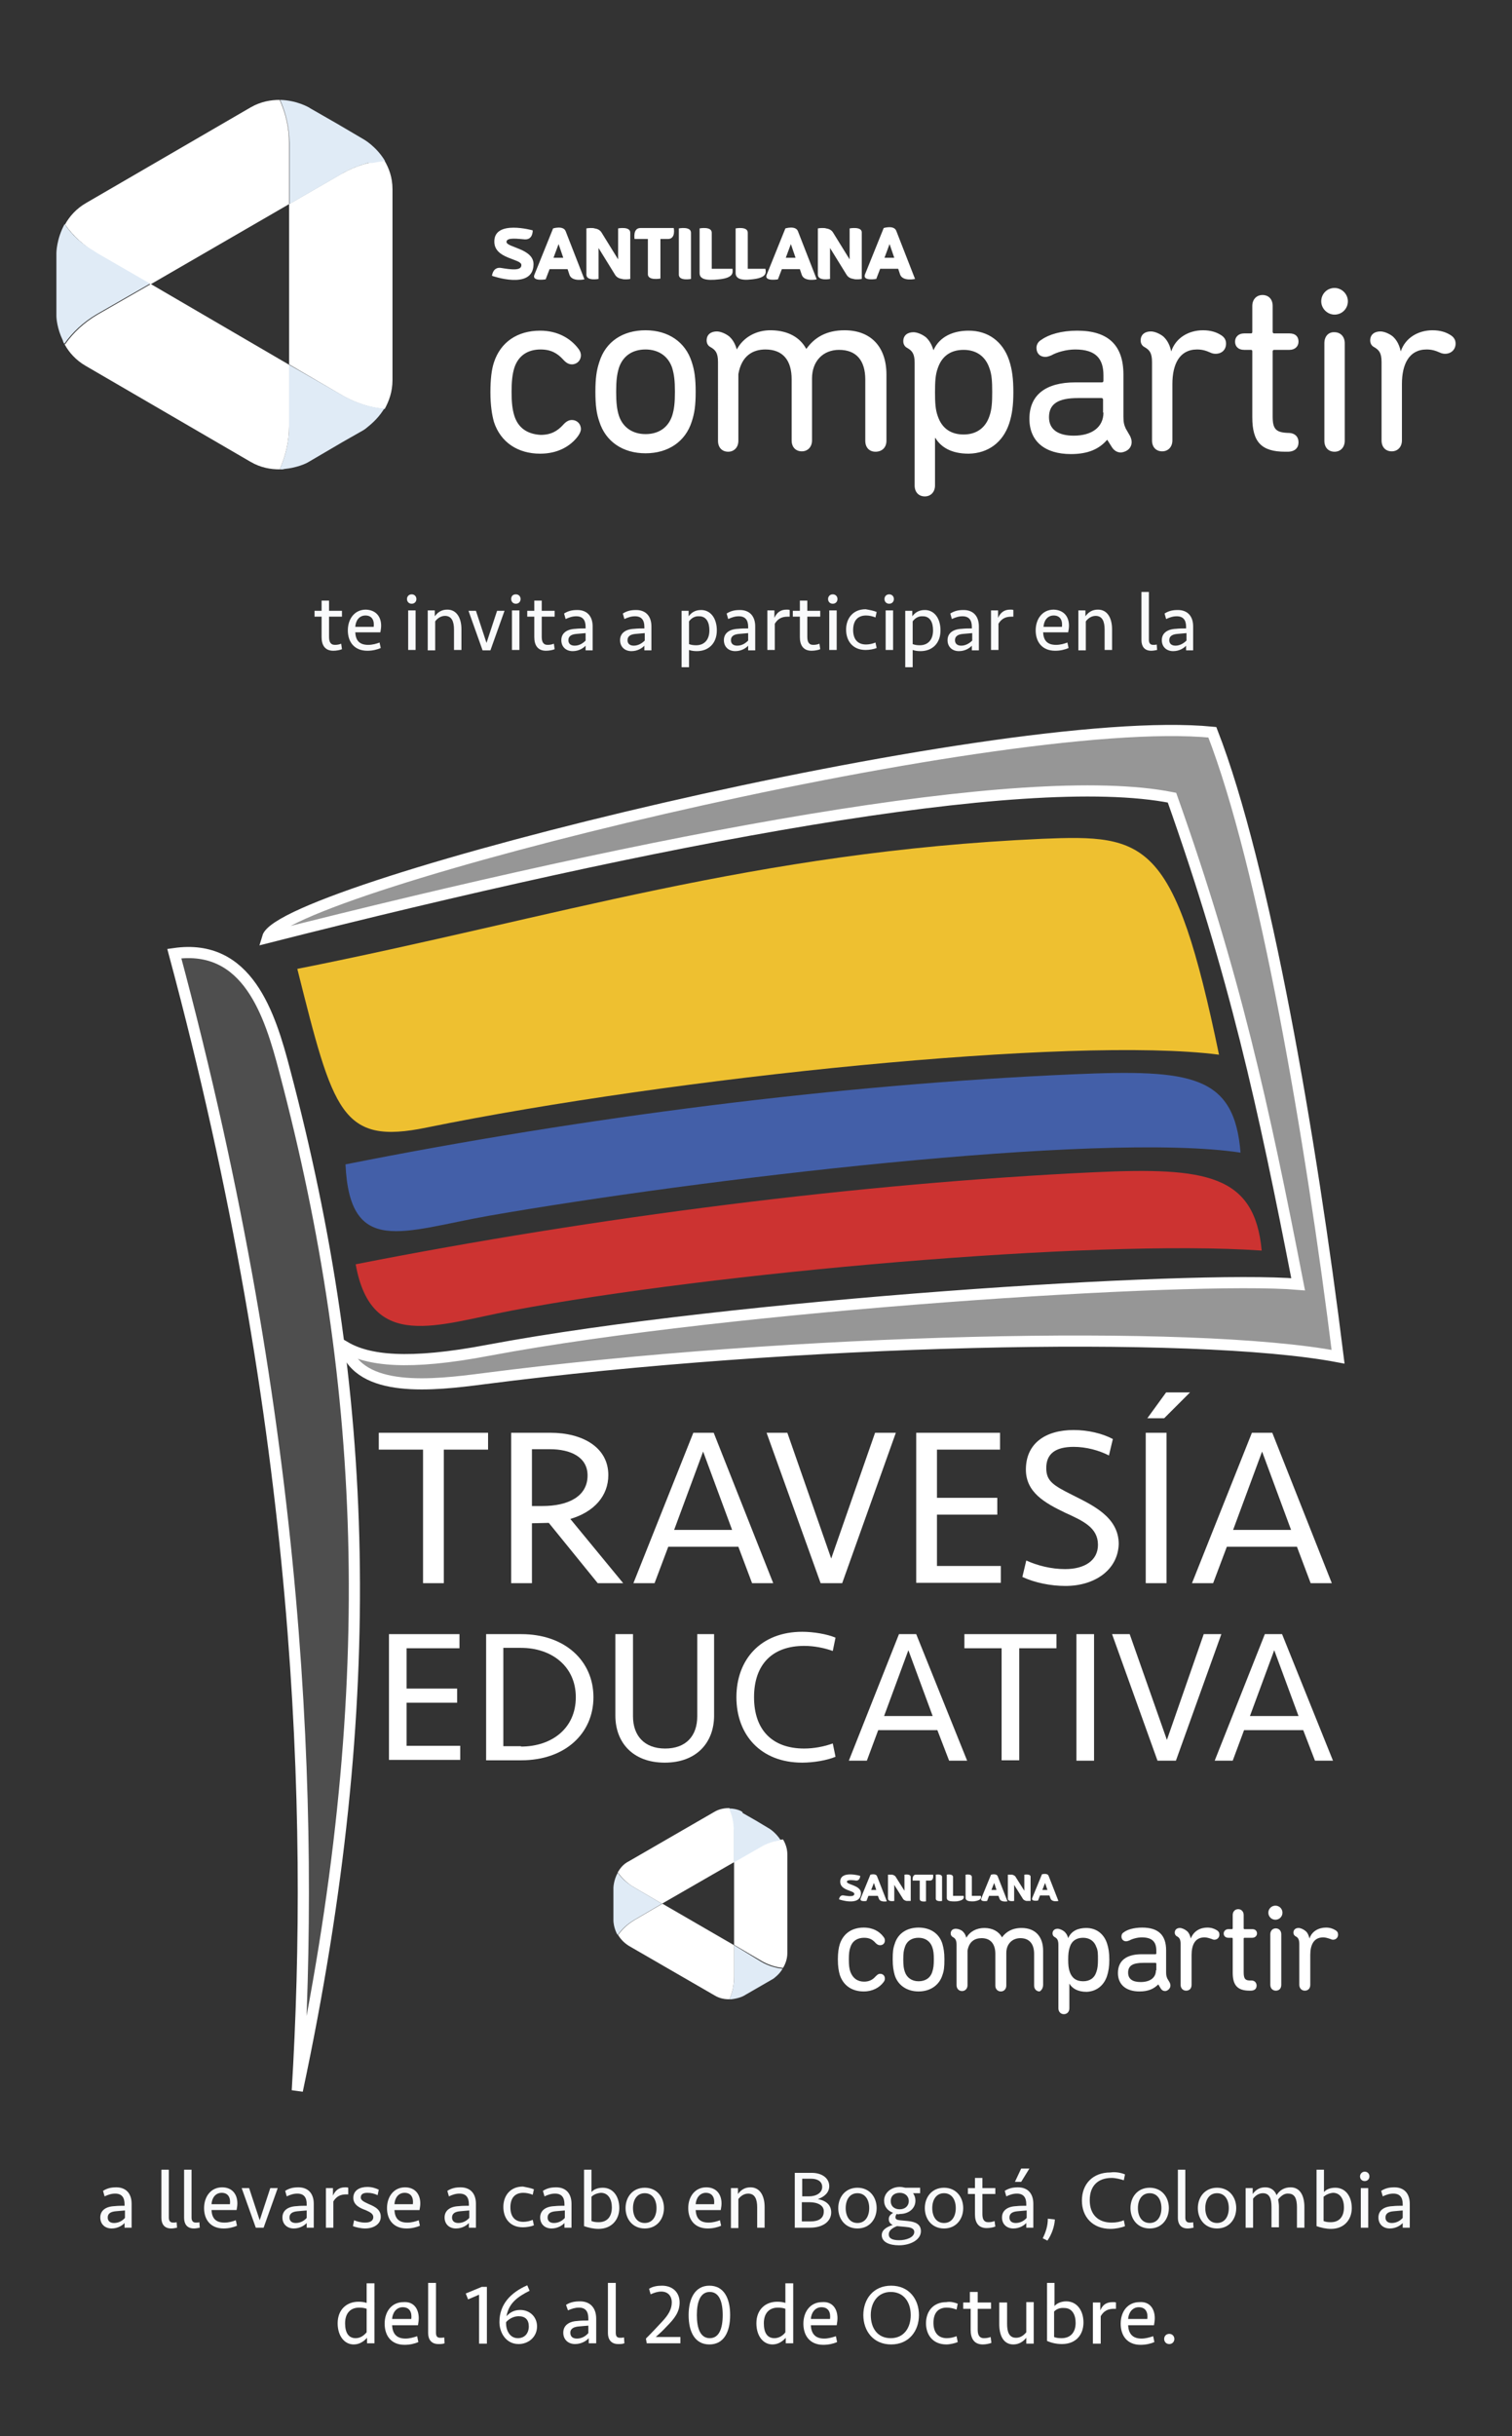 <?xml version="1.0" encoding="utf-8"?>
<!-- Generator: Adobe Illustrator 18.0.0, SVG Export Plug-In . SVG Version: 6.00 Build 0)  -->
<!DOCTYPE svg PUBLIC "-//W3C//DTD SVG 1.1//EN" "http://www.w3.org/Graphics/SVG/1.1/DTD/svg11.dtd">
<svg version="1.1" id="Capa_1" xmlns="http://www.w3.org/2000/svg" xmlns:xlink="http://www.w3.org/1999/xlink" x="0px" y="0px"
	 viewBox="0 0 386 621.8" enable-background="new 0 0 386 621.8" xml:space="preserve">
<rect x="0" y="0" width="386" height="621.8" fill="#333333" stroke="none"/>
<g>
	<g>
		<path fill="#F9FAFB" d="M31.9,567.3c-0.6,0.7-1.8,1.5-3.4,1.5c-1.7,0-2.9-1.1-2.9-2.8c0-1.8,1.4-2.8,3.6-2.9
			c0.9-0.1,1.8-0.1,2.6-0.1v-0.4c0-1.7-0.7-2.7-2.4-2.7c-1,0-1.8,0.3-2.7,0.7l-0.4-1.4c1.1-0.7,2.1-0.9,3.4-0.9
			c2.4,0,3.9,1.5,3.9,4.2v6.1h-1.8V567.3z M31.9,566.1v-1.9c-0.8,0.1-1.5,0.1-2.3,0.2c-1.2,0.1-2.1,0.5-2.1,1.6
			c0,0.9,0.6,1.4,1.6,1.4C30.2,567.4,31.2,566.9,31.9,566.1z"/>
		<path fill="#F9FAFB" d="M43.1,566c0,0.8,0.3,1.3,1.1,1.3c0.3,0,0.6,0,0.9-0.1l0.1,1.4c-0.5,0.1-1,0.2-1.5,0.2
			c-1.8,0-2.5-1.2-2.5-2.7v-12.3h1.9V566z"/>
		<path fill="#F9FAFB" d="M48.9,566c0,0.8,0.3,1.3,1.1,1.3c0.3,0,0.6,0,0.9-0.1l0.1,1.4c-0.5,0.1-1,0.2-1.5,0.2
			c-1.8,0-2.5-1.2-2.5-2.7v-12.3h1.9V566z"/>
		<path fill="#F9FAFB" d="M60.6,562.4c0,0.6-0.1,1.1-0.2,1.7H54c0.1,1.9,0.9,3.2,3.3,3.2c1.1,0,2.1-0.3,2.9-0.6l0.3,1.4
			c-0.9,0.4-2.1,0.7-3.4,0.7c-3.4,0-5-2.3-5-5.2c0-2.9,1.7-5.3,4.6-5.3C59.3,558.3,60.6,560.1,60.6,562.4z M54,562.6h4.7
			c0.2-1.6-0.4-2.9-2.1-2.9C55,559.7,54.1,561,54,562.6z"/>
		<path fill="#F9FAFB" d="M69,558.5h1.9l-3.6,10.1h-2l-3.6-10.1h1.9l2.7,8.2L69,558.5z"/>
		<path fill="#F9FAFB" d="M78.4,567.3c-0.6,0.7-1.8,1.5-3.4,1.5c-1.7,0-2.9-1.1-2.9-2.8c0-1.8,1.4-2.8,3.6-2.9
			c0.9-0.1,1.8-0.1,2.6-0.1v-0.4c0-1.7-0.7-2.7-2.4-2.7c-1,0-1.8,0.3-2.7,0.7l-0.4-1.4c1.1-0.7,2.1-0.9,3.4-0.9
			c2.4,0,3.9,1.5,3.9,4.2v6.1h-1.8V567.3z M78.3,566.1v-1.9c-0.8,0.1-1.5,0.1-2.3,0.2c-1.2,0.1-2.1,0.5-2.1,1.6
			c0,0.9,0.6,1.4,1.6,1.4C76.6,567.4,77.6,566.9,78.3,566.1z"/>
		<path fill="#F9FAFB" d="M88.9,560.1h-0.5c-1.5,0-2.5,0.5-3.3,1.8v6.7h-1.9v-10.1H85v1.9c0.6-1.3,1.5-2.1,3.1-2.1
			c0.3,0,0.6,0,0.8,0.1V560.1z"/>
		<path fill="#F9FAFB" d="M93.2,568.8c-1,0-2.4-0.3-3.1-0.6l0.3-1.5c0.7,0.3,1.7,0.6,2.8,0.6c1.2,0,2.1-0.4,2.1-1.4
			c0-0.9-0.9-1.3-2-1.8c-1.4-0.5-3.1-1.3-3.1-3.1c0-2,1.7-2.8,3.6-2.8c1.1,0,2.1,0.3,2.9,0.7l-0.3,1.4c-0.8-0.4-1.7-0.6-2.6-0.6
			c-1,0-1.7,0.3-1.7,1.2c0,0.8,1.1,1.2,1.9,1.6c0.8,0.4,3.2,1.1,3.2,3.2C97.3,567.6,95.5,568.8,93.2,568.8z"/>
		<path fill="#F9FAFB" d="M107.3,562.4c0,0.6-0.1,1.1-0.2,1.7h-6.4c0.1,1.9,0.9,3.2,3.3,3.2c1.1,0,2.1-0.3,2.9-0.6l0.3,1.4
			c-0.9,0.4-2.1,0.7-3.4,0.7c-3.4,0-5-2.3-5-5.2c0-2.9,1.7-5.3,4.6-5.3C106,558.3,107.3,560.1,107.3,562.4z M100.7,562.6h4.7
			c0.2-1.6-0.4-2.9-2.1-2.9C101.7,559.7,100.8,561,100.7,562.6z"/>
		<path fill="#F9FAFB" d="M119.8,567.3c-0.6,0.7-1.8,1.5-3.4,1.5c-1.7,0-2.9-1.1-2.9-2.8c0-1.8,1.4-2.8,3.6-2.9
			c0.9-0.1,1.8-0.1,2.6-0.1v-0.4c0-1.7-0.7-2.7-2.4-2.7c-1,0-1.8,0.3-2.7,0.7l-0.4-1.4c1.1-0.7,2.1-0.9,3.4-0.9
			c2.4,0,3.9,1.5,3.9,4.2v6.1h-1.8V567.3z M119.8,566.1v-1.9c-0.8,0.1-1.5,0.1-2.3,0.2c-1.2,0.1-2.1,0.5-2.1,1.6
			c0,0.9,0.6,1.4,1.6,1.4C118.1,567.4,119.1,566.9,119.8,566.1z"/>
		<path fill="#F9FAFB" d="M136.3,558.8l-0.3,1.4c-0.7-0.3-1.6-0.5-2.4-0.5c-2.3,0-3.3,1.5-3.3,3.7c0,2.2,1,3.7,3.3,3.7
			c0.8,0,1.7-0.2,2.4-0.5l0.3,1.4c-0.7,0.3-1.9,0.5-2.8,0.5c-3.4,0-5-2.4-5-5.2s1.7-5.2,5-5.2C134.5,558.3,135.6,558.5,136.3,558.8z
			"/>
		<path fill="#F9FAFB" d="M144.2,567.3c-0.6,0.7-1.8,1.5-3.4,1.5c-1.7,0-2.9-1.1-2.9-2.8c0-1.8,1.4-2.8,3.6-2.9
			c0.9-0.1,1.8-0.1,2.6-0.1v-0.4c0-1.7-0.7-2.7-2.4-2.7c-1,0-1.8,0.3-2.7,0.7l-0.4-1.4c1.1-0.7,2.1-0.9,3.4-0.9
			c2.4,0,3.9,1.5,3.9,4.2v6.1h-1.8V567.3z M144.2,566.1v-1.9c-0.8,0.1-1.5,0.1-2.3,0.2c-1.2,0.1-2.1,0.5-2.1,1.6
			c0,0.9,0.6,1.4,1.6,1.4C142.5,567.4,143.5,566.9,144.2,566.1z"/>
		<path fill="#F9FAFB" d="M149.1,553.8h1.9v5.7c0.6-0.7,1.6-1.1,2.9-1.1c2.6,0,4.2,2.2,4.2,5.2c0,2.9-1.9,5.3-5.3,5.3
			c-1.3,0-2.6-0.3-3.7-0.7V553.8z M151,560.7v6.2c0.5,0.2,1,0.3,1.8,0.3c2.3,0,3.4-1.5,3.4-3.8c0-2-0.9-3.7-2.8-3.7
			C152.3,559.8,151.5,560.2,151,560.7z"/>
		<path fill="#F9FAFB" d="M164.6,568.8c-3.1,0-4.9-2.4-4.9-5.2c0-2.8,1.8-5.2,4.9-5.2s4.9,2.4,4.9,5.2
			C169.5,566.4,167.7,568.8,164.6,568.8z M164.6,559.8c-2,0-3,1.7-3,3.8s1,3.8,3,3.8s3-1.7,3-3.8S166.6,559.8,164.6,559.8z"/>
		<path fill="#F9FAFB" d="M184.2,562.4c0,0.6-0.1,1.1-0.2,1.7h-6.4c0.1,1.9,0.9,3.2,3.3,3.2c1.1,0,2.1-0.3,2.9-0.6l0.3,1.4
			c-0.9,0.4-2.1,0.7-3.4,0.7c-3.4,0-5-2.3-5-5.2c0-2.9,1.7-5.3,4.6-5.3C182.9,558.3,184.2,560.1,184.2,562.4z M177.6,562.6h4.7
			c0.2-1.6-0.4-2.9-2.1-2.9C178.7,559.7,177.7,561,177.6,562.6z"/>
		<path fill="#F9FAFB" d="M186.6,568.6v-10.1h1.8v1.5c0.8-1.1,1.8-1.7,3.2-1.7c2.5,0,3.6,2.3,3.6,5v5.3h-1.9v-5.2
			c0-2.1-0.6-3.5-2.3-3.5c-1.1,0-2,0.7-2.5,1.4v7.4H186.6z"/>
		<path fill="#F9FAFB" d="M206.8,568.6h-3.9v-14h4.3c2.7,0,4.5,1.4,4.5,3.4c0,1.6-1.2,2.7-2.9,3.3c2.1,0.4,3.4,1.5,3.4,3.4
			C212.2,567,210.1,568.6,206.8,568.6z M206.5,560.6c1.9,0,3.4-0.9,3.4-2.4c0-1.4-1.2-2.1-2.8-2.1h-2.3v4.5H206.5z M206.7,562.1h-2
			v4.9h2.2c2.1,0,3.4-0.8,3.4-2.5C210.4,562.9,208.7,562.1,206.7,562.1z"/>
		<path fill="#F9FAFB" d="M218.9,568.8c-3.1,0-4.9-2.4-4.9-5.2c0-2.8,1.8-5.2,4.9-5.2s4.9,2.4,4.9,5.2
			C223.8,566.4,222,568.8,218.9,568.8z M218.9,559.8c-2,0-3,1.7-3,3.8s1,3.8,3,3.8s3-1.7,3-3.8S220.9,559.8,218.9,559.8z"/>
		<path fill="#F9FAFB" d="M228.9,565.1c-0.2,0.3-0.3,0.6-0.3,0.8c0,0.5,0.3,0.7,1.1,0.8l2.1,0.2c1.9,0.2,3.3,0.8,3.3,2.6
			c0,2.2-2.7,3.6-5.6,3.6c-2.4,0-4.4-0.8-4.4-2.6c0-1.5,1.6-2.2,2.8-2.6c-0.6-0.3-1-0.7-1-1.5c0-0.8,0.5-1.2,1.1-1.6
			c-1.4-0.5-2.3-1.6-2.3-3.1c0-2,1.8-3.5,4-3.5c0.5,0,1,0.1,1.4,0.2h3.8v1.4h-1.8c0.4,0.6,0.6,1.2,0.6,1.9c0,2-1.7,3.4-4,3.4
			C229.4,565.2,229.2,565.2,228.9,565.1z M229,568.2c-1,0.4-2.1,1-2.1,2.1c0,1.1,1,1.5,2.7,1.5c1.7,0,3.8-0.7,3.8-2.1
			c0-1-1.1-1.2-2.2-1.3L229,568.2z M232,561.8c0-1.3-1-2.1-2.3-2.1s-2.3,0.7-2.3,2.1c0,1.4,1,2.1,2.3,2.1
			C231,563.9,232,563.1,232,561.8z"/>
		<path fill="#F9FAFB" d="M241,568.8c-3.1,0-4.9-2.4-4.9-5.2c0-2.8,1.8-5.2,4.9-5.2s4.9,2.4,4.9,5.2
			C245.9,566.4,244.1,568.8,241,568.8z M241,559.8c-2,0-3,1.7-3,3.8s1,3.8,3,3.8s3-1.7,3-3.8S243,559.8,241,559.8z"/>
		<path fill="#F9FAFB" d="M247.1,558.5h1.8v-2.6h1.9v2.6h3.3v1.5h-3.3v5.1c0,1.2,0.3,2.1,1.5,2.1c0.6,0,1.1-0.1,1.6-0.3l0.2,1.4
			c-0.4,0.2-1.4,0.4-2.2,0.4c-2.2,0-3-1.5-3-3.5V560h-1.8V558.5z"/>
		<path fill="#F9FAFB" d="M262.1,567.3c-0.6,0.7-1.8,1.5-3.4,1.5c-1.7,0-2.9-1.1-2.9-2.8c0-1.8,1.4-2.8,3.6-2.9
			c0.9-0.1,1.8-0.1,2.6-0.1v-0.4c0-1.7-0.7-2.7-2.4-2.7c-1,0-1.8,0.3-2.7,0.7l-0.4-1.4c1.1-0.7,2.1-0.9,3.4-0.9
			c2.4,0,3.9,1.5,3.9,4.2v6.1h-1.8V567.3z M262.1,566.1v-1.9c-0.8,0.1-1.5,0.1-2.3,0.2c-1.2,0.1-2.1,0.5-2.1,1.6
			c0,0.9,0.6,1.4,1.6,1.4C260.4,567.4,261.4,566.9,262.1,566.1z M259.1,556.9l1.6-3.4h2.1l-2.1,3.4H259.1z"/>
		<path fill="#F9FAFB" d="M266.2,571.3c0.8-1.6,1.3-3.2,1.3-5l1.8,0.2c-0.1,1.8-0.8,3.8-1.9,5.4L266.2,571.3z"/>
		<path fill="#F9FAFB" d="M287.2,555l-0.3,1.5c-0.9-0.3-2.1-0.6-3.1-0.6c-3.5,0-5.6,2-5.6,5.7c0,3.6,2.1,5.7,5.6,5.7
			c1.1,0,2.2-0.2,3.1-0.6l0.3,1.5c-0.9,0.4-2.4,0.7-3.7,0.7c-4.6,0-7.3-3.1-7.3-7.2c0-4.2,2.7-7.2,7.3-7.2
			C284.8,554.3,286.3,554.6,287.2,555z"/>
		<path fill="#F9FAFB" d="M293.5,568.8c-3.1,0-4.9-2.4-4.9-5.2c0-2.8,1.8-5.2,4.9-5.2s4.9,2.4,4.9,5.2
			C298.4,566.4,296.6,568.8,293.5,568.8z M293.5,559.8c-2,0-3,1.7-3,3.8s1,3.8,3,3.8s3-1.7,3-3.8S295.5,559.8,293.5,559.8z"/>
		<path fill="#F9FAFB" d="M302.6,566c0,0.8,0.3,1.3,1.1,1.3c0.3,0,0.6,0,0.9-0.1l0.1,1.4c-0.5,0.1-1,0.2-1.5,0.2
			c-1.8,0-2.5-1.2-2.5-2.7v-12.3h1.9V566z"/>
		<path fill="#F9FAFB" d="M310.7,568.8c-3.1,0-4.9-2.4-4.9-5.2c0-2.8,1.8-5.2,4.9-5.2s4.9,2.4,4.9,5.2
			C315.6,566.4,313.8,568.8,310.7,568.8z M310.7,559.8c-2,0-3,1.7-3,3.8s1,3.8,3,3.8s3-1.7,3-3.8S312.7,559.8,310.7,559.8z"/>
		<path fill="#F9FAFB" d="M326.3,561.4c0.1,0.6,0.2,1.2,0.2,1.8v5.3h-1.9v-5.2c0-2.1-0.5-3.5-2.2-3.5c-1.1,0-2,0.7-2.5,1.4v7.4H318
			v-10.1h1.8v1.5c0.8-1.1,1.8-1.7,3.2-1.7c1.4,0,2.4,0.7,2.9,2c0.8-1.3,2-2,3.6-2c2.5,0,3.5,2.3,3.5,5v5.3h-1.9v-5.2
			c0-2.1-0.5-3.5-2.2-3.5C327.9,559.8,327,560.5,326.3,561.4z"/>
		<path fill="#F9FAFB" d="M336.1,553.8h1.9v5.7c0.6-0.7,1.6-1.1,2.9-1.1c2.6,0,4.2,2.2,4.2,5.2c0,2.9-1.9,5.3-5.3,5.3
			c-1.3,0-2.6-0.3-3.7-0.7V553.8z M337.9,560.7v6.2c0.5,0.2,1,0.3,1.8,0.3c2.3,0,3.4-1.5,3.4-3.8c0-2-0.9-3.7-2.8-3.7
			C339.3,559.8,338.5,560.2,337.9,560.7z"/>
		<path fill="#F9FAFB" d="M348.4,554.3c0.7,0,1.2,0.5,1.2,1.2c0,0.7-0.5,1.2-1.2,1.2c-0.7,0-1.2-0.5-1.2-1.2
			C347.2,554.9,347.7,554.3,348.4,554.3z M347.4,568.6v-10.1h1.9v10.1H347.4z"/>
		<path fill="#F9FAFB" d="M358.2,567.3c-0.6,0.7-1.8,1.5-3.4,1.5c-1.7,0-2.9-1.1-2.9-2.8c0-1.8,1.4-2.8,3.6-2.9
			c0.9-0.1,1.8-0.1,2.6-0.1v-0.4c0-1.7-0.7-2.7-2.4-2.7c-1,0-1.8,0.3-2.7,0.7l-0.4-1.4c1.1-0.7,2.1-0.9,3.4-0.9
			c2.4,0,3.9,1.5,3.9,4.2v6.1h-1.8V567.3z M358.1,566.1v-1.9c-0.8,0.1-1.5,0.1-2.3,0.2c-1.2,0.1-2.1,0.5-2.1,1.6
			c0,0.9,0.6,1.4,1.6,1.4C356.4,567.4,357.4,566.9,358.1,566.1z"/>
	</g>
	<g>
		<path fill="#F9FAFB" d="M80.3,155.9h1.8v-2.6H84v2.6h3.3v1.5H84v5.1c0,1.2,0.3,2.1,1.5,2.1c0.6,0,1.1-0.1,1.6-0.3l0.2,1.4
			c-0.4,0.2-1.4,0.4-2.2,0.4c-2.2,0-3-1.5-3-3.5v-5.2h-1.8V155.9z"/>
		<path fill="#F9FAFB" d="M97.3,159.7c0,0.6-0.1,1.1-0.2,1.7h-6.4c0.1,1.9,0.9,3.2,3.3,3.2c1.1,0,2.1-0.3,2.9-0.6l0.3,1.4
			c-0.9,0.4-2.1,0.7-3.4,0.7c-3.4,0-5-2.3-5-5.2c0-2.9,1.7-5.3,4.6-5.3C96,155.7,97.3,157.4,97.3,159.7z M90.7,160h4.7
			c0.2-1.6-0.4-2.9-2.1-2.9C91.7,157.1,90.8,158.4,90.7,160z"/>
		<path fill="#F9FAFB" d="M105.1,151.7c0.7,0,1.2,0.5,1.2,1.2s-0.5,1.2-1.2,1.2c-0.7,0-1.2-0.5-1.2-1.2S104.4,151.7,105.1,151.7z
			 M104.2,165.9v-10.1h1.9v10.1H104.2z"/>
		<path fill="#F9FAFB" d="M109.2,165.9v-10.1h1.8v1.5c0.8-1.1,1.8-1.7,3.2-1.7c2.5,0,3.6,2.3,3.6,5v5.3h-1.9v-5.2
			c0-2.1-0.6-3.5-2.3-3.5c-1.1,0-2,0.7-2.5,1.4v7.4H109.2z"/>
		<path fill="#F9FAFB" d="M126.9,155.9h1.9l-3.6,10.1h-2l-3.6-10.1h1.9l2.7,8.2L126.9,155.9z"/>
		<path fill="#F9FAFB" d="M131.7,151.7c0.7,0,1.2,0.5,1.2,1.2s-0.5,1.2-1.2,1.2c-0.7,0-1.2-0.5-1.2-1.2S130.9,151.7,131.7,151.7z
			 M130.7,165.9v-10.1h1.9v10.1H130.7z"/>
		<path fill="#F9FAFB" d="M134.6,155.9h1.8v-2.6h1.9v2.6h3.3v1.5h-3.3v5.1c0,1.2,0.3,2.1,1.5,2.1c0.6,0,1.1-0.1,1.6-0.3l0.2,1.4
			c-0.4,0.2-1.4,0.4-2.2,0.4c-2.2,0-3-1.5-3-3.5v-5.2h-1.8V155.9z"/>
		<path fill="#F9FAFB" d="M149.6,164.7c-0.6,0.7-1.8,1.5-3.4,1.5c-1.7,0-2.9-1.1-2.9-2.8c0-1.8,1.4-2.8,3.6-2.9
			c0.9-0.1,1.8-0.1,2.6-0.1v-0.4c0-1.7-0.7-2.7-2.4-2.7c-1,0-1.8,0.3-2.7,0.7l-0.4-1.4c1.1-0.7,2.1-0.9,3.4-0.9
			c2.4,0,3.9,1.5,3.9,4.2v6.1h-1.8V164.7z M149.5,163.5v-1.9c-0.8,0.1-1.5,0.1-2.3,0.2c-1.2,0.1-2.1,0.5-2.1,1.6
			c0,0.9,0.6,1.4,1.6,1.4C147.9,164.8,148.8,164.2,149.5,163.5z"/>
		<path fill="#F9FAFB" d="M164.6,164.7c-0.6,0.7-1.8,1.5-3.4,1.5c-1.7,0-2.9-1.1-2.9-2.8c0-1.8,1.4-2.8,3.6-2.9
			c0.9-0.1,1.8-0.1,2.6-0.1v-0.4c0-1.7-0.7-2.7-2.4-2.7c-1,0-1.8,0.3-2.7,0.7l-0.4-1.4c1.1-0.7,2.1-0.9,3.4-0.9
			c2.4,0,3.9,1.5,3.9,4.2v6.1h-1.8V164.7z M164.6,163.5v-1.9c-0.8,0.1-1.5,0.1-2.3,0.2c-1.2,0.1-2.1,0.5-2.1,1.6
			c0,0.9,0.6,1.4,1.6,1.4C162.9,164.8,163.9,164.2,164.6,163.5z"/>
		<path fill="#F9FAFB" d="M174,155.9h1.8v1.4c0.7-0.9,1.6-1.6,3.2-1.6c2.4,0,4,2.1,4,5.2c0,3.4-2.2,5.3-5.1,5.3
			c-0.8,0-1.4-0.1-2-0.3v4.4H174V155.9z M175.9,158.6v5.8c0.5,0.2,1.1,0.3,1.8,0.3c2.1,0,3.4-1.4,3.4-3.8c0-2.1-0.8-3.6-2.6-3.6
			C177.3,157.2,176.4,157.9,175.9,158.6z"/>
		<path fill="#F9FAFB" d="M191.1,164.7c-0.6,0.7-1.8,1.5-3.4,1.5c-1.7,0-2.9-1.1-2.9-2.8c0-1.8,1.4-2.8,3.6-2.9
			c0.9-0.1,1.8-0.1,2.6-0.1v-0.4c0-1.7-0.7-2.7-2.4-2.7c-1,0-1.8,0.3-2.7,0.7l-0.4-1.4c1.1-0.7,2.1-0.9,3.4-0.9
			c2.4,0,3.9,1.5,3.9,4.2v6.1h-1.8V164.7z M191,163.5v-1.9c-0.8,0.1-1.5,0.1-2.3,0.2c-1.2,0.1-2.1,0.5-2.1,1.6
			c0,0.9,0.6,1.4,1.6,1.4C189.4,164.8,190.3,164.2,191,163.5z"/>
		<path fill="#F9FAFB" d="M201.6,157.4h-0.5c-1.5,0-2.5,0.5-3.3,1.8v6.7h-1.9v-10.1h1.8v1.9c0.6-1.3,1.5-2.1,3.1-2.1
			c0.3,0,0.6,0,0.8,0.1V157.4z"/>
		<path fill="#F9FAFB" d="M202.4,155.9h1.8v-2.6h1.9v2.6h3.3v1.5h-3.3v5.1c0,1.2,0.3,2.1,1.5,2.1c0.6,0,1.1-0.1,1.6-0.3l0.2,1.4
			c-0.4,0.2-1.4,0.4-2.2,0.4c-2.2,0-3-1.5-3-3.5v-5.2h-1.8V155.9z"/>
		<path fill="#F9FAFB" d="M212.6,151.7c0.7,0,1.2,0.5,1.2,1.2s-0.5,1.2-1.2,1.2c-0.7,0-1.2-0.5-1.2-1.2S211.9,151.7,212.6,151.7z
			 M211.7,165.9v-10.1h1.9v10.1H211.7z"/>
		<path fill="#F9FAFB" d="M223.8,156.2l-0.3,1.4c-0.7-0.3-1.6-0.5-2.4-0.5c-2.3,0-3.3,1.5-3.3,3.7s1,3.7,3.3,3.7
			c0.8,0,1.7-0.2,2.4-0.5l0.3,1.4c-0.7,0.3-1.9,0.5-2.8,0.5c-3.4,0-5-2.4-5-5.2s1.7-5.2,5-5.2C222.1,155.7,223.1,155.9,223.8,156.2z
			"/>
		<path fill="#F9FAFB" d="M227,151.7c0.7,0,1.2,0.5,1.2,1.2s-0.5,1.2-1.2,1.2c-0.7,0-1.2-0.5-1.2-1.2S226.3,151.7,227,151.7z
			 M226.1,165.9v-10.1h1.9v10.1H226.1z"/>
		<path fill="#F9FAFB" d="M231.1,155.9h1.8v1.4c0.7-0.9,1.6-1.6,3.2-1.6c2.4,0,4,2.1,4,5.2c0,3.4-2.2,5.3-5.1,5.3
			c-0.8,0-1.4-0.1-2-0.3v4.4h-1.9V155.9z M233,158.6v5.8c0.5,0.2,1.1,0.3,1.8,0.3c2.1,0,3.4-1.4,3.4-3.8c0-2.1-0.8-3.6-2.6-3.6
			C234.4,157.2,233.5,157.9,233,158.6z"/>
		<path fill="#F9FAFB" d="M248.2,164.7c-0.6,0.7-1.8,1.5-3.4,1.5c-1.7,0-2.9-1.1-2.9-2.8c0-1.8,1.4-2.8,3.6-2.9
			c0.9-0.1,1.8-0.1,2.6-0.1v-0.4c0-1.7-0.7-2.7-2.4-2.7c-1,0-1.8,0.3-2.7,0.7l-0.4-1.4c1.1-0.7,2.1-0.9,3.4-0.9
			c2.4,0,3.9,1.5,3.9,4.2v6.1h-1.8V164.7z M248.2,163.5v-1.9c-0.8,0.1-1.5,0.1-2.3,0.2c-1.2,0.1-2.1,0.5-2.1,1.6
			c0,0.9,0.6,1.4,1.6,1.4C246.5,164.8,247.5,164.2,248.2,163.5z"/>
		<path fill="#F9FAFB" d="M258.7,157.4h-0.5c-1.5,0-2.5,0.5-3.3,1.8v6.7h-1.9v-10.1h1.8v1.9c0.6-1.3,1.5-2.1,3.1-2.1
			c0.3,0,0.6,0,0.8,0.1V157.4z"/>
		<path fill="#F9FAFB" d="M272.9,159.7c0,0.6-0.1,1.1-0.2,1.7h-6.4c0.1,1.9,0.9,3.2,3.3,3.2c1.1,0,2.1-0.3,2.9-0.6l0.3,1.4
			c-0.9,0.4-2.1,0.7-3.4,0.7c-3.4,0-5-2.3-5-5.2c0-2.9,1.7-5.3,4.6-5.3C271.6,155.7,272.9,157.4,272.9,159.7z M266.4,160h4.7
			c0.2-1.6-0.4-2.9-2.1-2.9C267.4,157.1,266.5,158.4,266.4,160z"/>
		<path fill="#F9FAFB" d="M275.3,165.9v-10.1h1.8v1.5c0.8-1.1,1.8-1.7,3.2-1.7c2.5,0,3.6,2.3,3.6,5v5.3H282v-5.2
			c0-2.1-0.6-3.5-2.3-3.5c-1.1,0-2,0.7-2.5,1.4v7.4H275.3z"/>
		<path fill="#F9FAFB" d="M293.3,163.3c0,0.8,0.3,1.3,1.1,1.3c0.3,0,0.6,0,0.9-0.1l0.1,1.4c-0.5,0.1-1,0.2-1.5,0.2
			c-1.8,0-2.5-1.2-2.5-2.7v-12.3h1.9V163.3z"/>
		<path fill="#F9FAFB" d="M302.9,164.7c-0.6,0.7-1.8,1.5-3.4,1.5c-1.7,0-2.9-1.1-2.9-2.8c0-1.8,1.4-2.8,3.6-2.9
			c0.9-0.1,1.8-0.1,2.6-0.1v-0.4c0-1.7-0.7-2.7-2.4-2.7c-1,0-1.8,0.3-2.7,0.7l-0.4-1.4c1.1-0.7,2.1-0.9,3.4-0.9
			c2.4,0,3.9,1.5,3.9,4.2v6.1h-1.8V164.7z M302.9,163.5v-1.9c-0.8,0.1-1.5,0.1-2.3,0.2c-1.2,0.1-2.1,0.5-2.1,1.6
			c0,0.9,0.6,1.4,1.6,1.4C301.2,164.8,302.2,164.2,302.9,163.5z"/>
	</g>
	<polygon fill="#FFFFFF" points="193,195.2 193,195.2 193,195.2 193,195.2 	"/>
	<g>
		<path fill="#FFFFFF" d="M124.6,365.7v4.3h-11.3v34.1H108V370H96.7v-4.3H124.6z"/>
		<path fill="#FFFFFF" d="M135.8,404.1h-5.3v-38.4h10c8.2,0,14.8,3.7,14.8,10.8c0,5.3-3.6,9.4-9.7,11.2l13.5,16.4h-6.5l-12.5-15.4
			c-0.8,0-3.3,0.1-4.3,0.1V404.1z M140.4,369.9h-4.6v14.5h2.7c6.5,0,11.5-2.4,11.5-7.8C150,371.8,145.5,369.9,140.4,369.9z"/>
		<path fill="#FFFFFF" d="M197.4,404.1H192l-3.5-9.3h-17.9l-3.5,9.3h-5.4l15.3-38.4h5.2L197.4,404.1z M172.1,390.5h14.8l-7.4-20
			L172.1,390.5z"/>
		<path fill="#FFFFFF" d="M223.4,365.7h5.3L215,404.1h-5.5l-13.8-38.4h5.3l11.2,32.1L223.4,365.7z"/>
		<path fill="#FFFFFF" d="M233.9,365.7h21.4v4.3h-16.1v12.3h15.4v4.3h-15.4v13.1h16.3v4.3h-21.6V365.7z"/>
		<path fill="#FFFFFF" d="M272,404.8c-3.7,0-7.8-0.8-11-2.3l1-4.2c2.8,1.3,6.4,2.2,9.9,2.2c5,0,8.4-2.2,8.4-6.2
			c0-4.4-3.8-6.1-8.4-8.2c-5.2-2.5-10-5.2-10-11c0-6.7,5-10.1,12.2-10.1c3.7,0,7.4,0.9,10,2.3l-1,4.2c-2.5-1.3-5.8-2.2-9-2.2
			c-4.7,0-7,1.8-7,5.4c0,3.3,1.7,4.4,6.7,6.9c4.9,2.5,11.8,5.5,11.8,12.5C285.4,400.7,279.5,404.8,272,404.8z"/>
		<path fill="#FFFFFF" d="M297.8,404.1h-5.3v-38.4h5.3V404.1z M292.9,362l4.8-6.6h6.1l-6.6,6.6H292.9z"/>
		<path fill="#FFFFFF" d="M340,404.1h-5.4l-3.5-9.3h-17.9l-3.5,9.3h-5.4l15.3-38.4h5.2L340,404.1z M314.8,390.5h14.8l-7.4-20
			L314.8,390.5z"/>
	</g>
	<g>
		<path fill="#FFFFFF" d="M99.3,417.1h18v3.6h-13.5v10.3h12.9v3.6h-12.9v11h13.7v3.6H99.3V417.1z"/>
		<path fill="#FFFFFF" d="M124.1,417.1h9c11.1,0,18.4,6.8,18.4,16.1s-7.3,16.1-18.4,16.1h-9V417.1z M133,445.8c7.8,0,14-4.6,14-12.6
			c0-7.9-6.2-12.6-14-12.6h-4.5v25.1H133z"/>
		<path fill="#FFFFFF" d="M177.8,417.1h4.5v20.8c0,6.8-4.4,12-12.6,12c-8.2,0-12.6-5.2-12.6-12v-20.8h4.5v21c0,4.8,2.8,8.2,8.2,8.2
			s8.2-3.3,8.2-8.2V417.1z"/>
		<path fill="#FFFFFF" d="M213.3,418l-0.7,3.4c-2.2-0.8-4.8-1.3-7.3-1.3c-8.1,0-12.8,4.7-12.8,13.1s4.7,13.1,12.8,13.1
			c2.5,0,5.1-0.5,7.3-1.3l0.7,3.4c-2.1,0.9-5.6,1.5-8.5,1.5c-10.6,0-16.8-7.1-16.8-16.7c0-9.6,6.2-16.7,16.8-16.7
			C207.7,416.5,211.2,417.1,213.3,418z"/>
		<path fill="#FFFFFF" d="M246.9,449.4h-4.6l-3-7.8h-15.1l-2.9,7.8h-4.6l12.8-32.3h4.4L246.9,449.4z M225.7,438h12.4l-6.2-16.8
			L225.7,438z"/>
		<path fill="#FFFFFF" d="M269.7,417.1v3.6h-9.5v28.6h-4.5v-28.6h-9.5v-3.6H269.7z"/>
		<path fill="#FFFFFF" d="M279.3,449.4h-4.5v-32.3h4.5V449.4z"/>
		<path fill="#FFFFFF" d="M307.3,417.1h4.5l-11.6,32.3h-4.7l-11.6-32.3h4.5l9.5,27L307.3,417.1z"/>
		<path fill="#FFFFFF" d="M340.3,449.4h-4.6l-3-7.8h-15.1l-2.9,7.8h-4.6l12.8-32.3h4.4L340.3,449.4z M319.1,438h12.4l-6.2-16.8
			L319.1,438z"/>
	</g>
	<g>
		<path fill="#4E4E4E" d="M44.5,243.4c32.7,121.7,35.7,219.1,31.4,290.2c21.4-100.5,18.3-178.9-3.2-260.2
			C68.9,258.8,63.2,240.7,44.5,243.4"/>
		<path fill="none" stroke="#FFFFFF" stroke-width="2.85" stroke-miterlimit="10" d="M44.5,243.4c32.7,121.7,35.7,219.1,31.4,290.2
			c21.4-100.5,18.3-178.9-3.2-260.2C68.9,258.8,63.2,240.7,44.5,243.4z"/>
		<path fill="#969696" d="M341.6,346.3c-37-7-139-4.6-218.1,5.6c-13,1.7-31.6,3.8-35.4-8.1c5.8,3.4,15.9,4.8,36.8,0.8
			c62-11.6,179.4-19.1,206.5-16.8c-8.9-45.8-16.2-79.1-32.2-124.2c-37.7-7.5-131.6,10.5-230.9,35.7c3.7-12.7,186-57.8,241.2-52.4
			C322.8,221.1,334.7,290.7,341.6,346.3"/>
		<path fill="none" stroke="#FFFFFF" stroke-width="2.85" stroke-miterlimit="10" d="M341.6,346.3c-37-7-139-4.6-218.1,5.6
			c-13,1.7-31.6,3.8-35.4-8.1c5.8,3.4,15.9,4.8,36.8,0.8c62-11.6,179.4-19.1,206.5-16.8c-8.9-45.8-16.2-79.1-32.2-124.2
			c-37.7-7.5-131.6,10.5-230.9,35.7c3.7-12.7,186-57.8,241.2-52.4C322.8,221.1,334.7,290.7,341.6,346.3z"/>
		<path fill="#EEC030" d="M108.9,287.8c62.8-12.8,165.1-23.4,202.3-18.6c-11.4-55-18.5-56.2-45.2-55.1
			c-73.3,3.3-124.6,20.2-190.1,33.2C85.1,283.9,87.1,292.3,108.9,287.8"/>
		<path fill="#CC3331" d="M130.7,334.5c50.9-9.6,148.2-18.3,191.4-15.3c-1.8-19.4-14.2-21.3-42.6-20c-60,2.8-127.7,11.5-188.7,23.5
			C94.8,345.1,111.7,338.1,130.7,334.5"/>
		<path fill="#435FA8" d="M124.9,310.3c52.2-9.1,155.6-21.6,191.8-16.1c-1.6-19.8-12.5-21.3-42.6-20c-60,2.6-125,10.9-185.9,23
			C89.3,320.9,102.8,314.2,124.9,310.3"/>
		<path fill="#FFFFFF" d="M341.6,493.8c0-0.5-0.2-0.9-0.8-1.2c-0.5-0.3-1.2-0.6-2.3-0.6c-1.8,0-3.6,0.9-4.2,2.8
			c-0.3-1.3-0.8-1.8-1.1-2c-0.5-0.4-1.2-0.7-1.7-0.7c-0.7,0-1.3,0.4-1.3,1.2c0,0.4,0.2,0.7,0.5,0.9c0.6,0.3,1,0.7,1,2v4.5h0v5.9
			c0,0.9,0.6,1.5,1.4,1.5c0.8,0,1.4-0.5,1.4-1.5v-5.9v-0.7v-1c0-2.6,0.9-4.5,3.3-4.5c0.6,0,1.2,0.2,1.8,0.4c0.2,0.1,0.5,0.2,0.7,0.2
			C341.1,495.1,341.6,494.5,341.6,493.8 M327.4,488.2c0-1-0.8-1.8-1.8-1.8c-1,0-1.8,0.8-1.8,1.8c0,1,0.8,1.8,1.8,1.8
			C326.6,490,327.4,489.2,327.4,488.2 M317.5,503.4v-8.6c0-0.1,0.1-0.2,0.2-0.2h2c0.7,0,1.2-0.5,1.2-1.1c0-0.6-0.4-1.1-1.2-1.1h-2
			c-0.1,0-0.2-0.1-0.2-0.2v-3.4c0-0.9-0.6-1.5-1.4-1.5c-0.8,0-1.4,0.6-1.4,1.5v3.4c0,0.1-0.1,0.2-0.2,0.2h-0.9
			c-0.7,0-1.2,0.5-1.2,1.1c0,0.6,0.4,1.1,1.2,1.1h0.9c0.1,0,0.2,0.1,0.2,0.2v8.7c0,3.2,1.2,4.6,4.3,4.6h0.3c1,0,1.5-0.5,1.5-1.3
			c0-0.7-0.5-1.3-1.3-1.3C317.9,505.6,317.5,505.1,317.5,503.4 M311.3,493.8c0-0.5-0.2-0.9-0.8-1.2c-0.5-0.3-1.2-0.6-2.3-0.6
			c-1.8,0-3.5,0.9-4.2,2.8c-0.3-1.3-0.8-1.8-1.1-2c-0.5-0.4-1.2-0.7-1.7-0.7c-0.7,0-1.3,0.4-1.3,1.2c0,0.4,0.2,0.7,0.5,0.9
			c0.6,0.3,1,0.7,1,2v4.5h0v5.9c0,0.9,0.6,1.5,1.4,1.5c0.8,0,1.4-0.5,1.4-1.5v-5.9v-0.7v-1c0-2.6,0.9-4.5,3.3-4.5
			c0.6,0,1.2,0.2,1.8,0.4c0.2,0.1,0.5,0.2,0.7,0.2C310.8,495.1,311.3,494.5,311.3,493.8 M298.8,506.8c0-0.3-0.1-0.6-0.2-0.8l-0.6-1
			c-0.2-0.5-0.3-0.8-0.3-1.6v-5.6c0-3.8-1.9-5.8-6.1-5.8c-2.1,0-3.8,0.5-4.7,1.2c-0.5,0.3-0.6,0.7-0.6,1.1c0,0.7,0.5,1.2,1.2,1.2
			c0.2,0,0.5-0.1,0.8-0.2c0.7-0.4,2-0.8,3.2-0.8c2.7,0,3.7,1.2,3.7,3.4v0.7c0,0.1-0.1,0.2-0.2,0.2h-3.5c-3.9,0-6.1,1.6-6.1,4.8
			c0,2.9,2,4.7,5.5,4.7c2.3,0,3.7-0.7,4.8-1.8h0l0.6,1c0.3,0.5,0.7,0.7,1.2,0.7C298.2,508.1,298.8,507.5,298.8,506.8 M295.1,502.9
			c0,1.9-1.5,3-3.9,3c-2.1,0-3.2-0.8-3.2-2.4c0-1.8,1.2-2.5,3.9-2.5h3.1c0.1,0,0.2,0.1,0.2,0.2V502.9z M282.6,504.4
			c0.4-1.2,0.6-2.5,0.6-4.2c0-1.8-0.2-3-0.6-4.2c-0.8-2.4-2.7-3.9-5.3-3.9c-2,0-3.8,0.7-4.6,2.6c-0.3-1.1-0.8-1.5-1-1.7
			c-0.5-0.4-1.2-0.7-1.7-0.7c-0.7,0-1.3,0.4-1.3,1.2c0,0.4,0.2,0.7,0.5,0.9c0.6,0.3,1,0.7,1,2v4.5h0v11.7c0,0.9,0.6,1.5,1.4,1.5
			c0.8,0,1.4-0.6,1.4-1.5v-6.3h0c0.7,1.2,2.1,2.1,4.4,2.1C279.9,508.3,281.8,506.8,282.6,504.4 M280.3,500.2c0,1.3-0.1,2.3-0.4,3.1
			c-0.5,1.6-1.7,2.4-3.4,2.4c-1.8,0-2.9-0.9-3.4-2.4c-0.3-0.8-0.4-1.8-0.4-3.1c0-1.4,0.1-2.3,0.4-3.2c0.5-1.6,1.7-2.4,3.4-2.4
			c1.7,0,2.9,0.9,3.4,2.4C280.3,497.8,280.3,498.8,280.3,500.2 M266.3,506.6v-8.7c0-3.6-2-5.8-5.5-5.8c-2.4,0-4,1-5,2.4h0
			c-0.8-1.5-2.4-2.4-4.5-2.4c-2,0-3.7,0.9-4.6,2.5c-0.3-1.1-0.8-1.5-1-1.7c-0.5-0.4-1.2-0.6-1.7-0.6c-0.7,0-1.3,0.4-1.3,1.2
			c0,0.4,0.2,0.7,0.5,0.9c0.6,0.3,1,0.7,1,2v8h0v2.3c0,0.9,0.6,1.5,1.4,1.5c0.8,0,1.4-0.6,1.4-1.5v-2.3v-2.1v-4.4
			c0.4-2.4,1.9-3.2,3.6-3.2c2.3,0,3.5,1.5,3.5,4v8.1c0,0.9,0.6,1.5,1.4,1.5c0.8,0,1.4-0.6,1.4-1.5v-8.3c0-2.3,1.5-3.8,3.6-3.8
			c2.3,0,3.5,1.5,3.5,4v8.1c0,0.9,0.6,1.5,1.4,1.5C265.8,508.1,266.3,507.5,266.3,506.6 M240.6,504.1c0.4-1.1,0.5-2.1,0.5-4
			c0-1.8-0.2-2.8-0.5-3.9c-0.8-2.7-3.1-4.2-6.1-4.2s-5.3,1.5-6.1,4.2c-0.4,1.1-0.5,2.1-0.5,3.9c0,1.8,0.2,2.9,0.5,4
			c0.8,2.6,3.1,4.2,6.1,4.2S239.8,506.7,240.6,504.1 M238.4,500.1c0,1.5-0.1,2.3-0.4,3.2c-0.5,1.6-1.8,2.4-3.5,2.4
			c-1.7,0-3-0.9-3.5-2.4c-0.3-0.8-0.4-1.7-0.4-3.2s0.1-2.3,0.4-3.1c0.5-1.6,1.8-2.4,3.5-2.4c1.7,0,3,0.9,3.5,2.4
			C238.3,497.8,238.4,498.7,238.4,500.1 M217.1,503.3c-0.3-0.8-0.4-1.8-0.4-3.2c0-1.4,0.1-2.3,0.4-3.1c0.5-1.6,1.8-2.4,3.5-2.4
			c1.4,0,2.2,0.5,2.9,1.3c0.4,0.4,0.7,0.6,1.2,0.6c0.7,0,1.2-0.5,1.2-1.2c0-0.4-0.1-0.6-0.4-1c-1-1.3-2.6-2.3-5-2.3
			c-3,0-5.2,1.5-6.1,4.2c-0.3,0.9-0.5,2.2-0.5,3.9c0,1.8,0.2,3,0.5,4c0.9,2.7,3.1,4.2,6.1,4.2c2.3,0,4-1,5-2.3
			c0.3-0.4,0.4-0.6,0.4-1c0-0.7-0.5-1.2-1.2-1.2c-0.5,0-0.8,0.3-1.2,0.7c-0.7,0.8-1.6,1.3-2.9,1.3
			C218.9,505.8,217.7,504.9,217.1,503.3 M324.3,493.7v12.9c0,0.9,0.6,1.5,1.4,1.5c0.8,0,1.4-0.5,1.4-1.5v-12.9
			c0-0.9-0.6-1.5-1.4-1.5C324.9,492.2,324.3,492.8,324.3,493.7"/>
		<path fill="#FFFFFF" d="M250.4,483.9l-2.3,0V482v-2.9c0-0.9-1.6-0.6-1.6-0.6v5.9c0,0.6,0.5,1,2.2,0.9
			C250.6,485,250.5,484.4,250.4,483.9 M214.2,484.8c0,0,0.1-1.2,1.2-1c1.2,0.2,2.7,0.4,2.7-0.4c0-0.9-3.6-0.8-3.6-3.1
			c0-3,5.1-1.5,5.1-1.5s0,1.2-1,1.2c-0.8-0.1-2.4-0.3-2.4,0.3c0,0.8,3.7,0.9,3.6,3C219.6,486.7,214.2,484.8,214.2,484.8
			 M230.9,478.5v4.1l-2.2-3.5c-0.2-0.4-0.6-0.5-0.9-0.6c-0.2,0-0.3,0-0.5,0c-0.3,0-0.6,0-0.6,0v6.1c0,0.9,1.6,0.6,1.6,0.6v-4.1
			l2.2,3.5c0.2,0.4,0.6,0.5,0.9,0.6c0.2,0,0.3,0,0.5,0c0.3,0,0.6,0,0.6,0v-6.1C232.5,478.2,230.9,478.5,230.9,478.5 M261.5,478.5
			v4.1l-2.2-3.5c-0.2-0.4-0.6-0.5-0.9-0.6c-0.2,0-0.3,0-0.5,0c-0.3,0-0.6,0-0.6,0v6.1c0,0.9,1.6,0.6,1.6,0.6v-4.1l2.2,3.5
			c0.2,0.4,0.6,0.5,0.9,0.6c0.2,0,0.3,0,0.5,0c0.3,0,0.6,0,0.6,0v-6.1C263.2,478.2,261.5,478.5,261.5,478.5 M223.9,478.9
			c-0.3-0.8-1.7-0.4-1.7-0.4l-2.5,6.1c-0.3,0.9,1.5,0.6,1.5,0.6l0.5-1.3h2.4l0.3,0.8c0.4,0.9,2,0.6,2,0.6L223.9,478.9z M222.4,482.4
			l0.7-1.8l0.6,1.8H222.4z M270.2,485.2c0,0-1.6,0.4-2-0.6l-0.3-0.8h-2.4l-0.5,1.3c0,0-1.8,0.3-1.5-0.6l2.5-6.1c0,0,1.4-0.4,1.7,0.4
			L270.2,485.2z M267.4,482.4l-0.6-1.8l-0.7,1.8H267.4z M254.7,478.9c-0.3-0.8-1.7-0.4-1.7-0.4l-2.5,6.1c-0.3,0.9,1.5,0.6,1.5,0.6
			l0.5-1.3h2.4l0.3,0.8c0.4,0.9,2,0.6,2,0.6L254.7,478.9z M253.1,482.4l0.7-1.8l0.6,1.8H253.1z M238.2,478.5h-4.4
			c-1,0-0.8,1.5-0.8,1.5h1.8v4.7c0,0.9,1.6,0.6,1.6,0.6V480h1C238.5,480,238.2,478.5,238.2,478.5 M238.9,478.5v6.1
			c0,0.9,1.6,0.6,1.6,0.6v-6.1C240.5,478.2,238.9,478.5,238.9,478.5 M246,483.9h-2.7v-4.8c0-0.9-1.6-0.6-1.6-0.6v5.9
			c0,0.8,0.8,1,2.6,0.9C246.2,485,246.1,484.4,246,483.9"/>
		<path fill="#FFFFFF" d="M199.9,469.5c0.6,1,1.1,2.3,1.1,3.8v25.2c0,1.5-0.5,2.8-1.1,3.8c-1.9-0.2-3.8-0.8-5.5-1.8l-7-4.1v-21.2
			l7-4.1C196.1,470.3,198,469.7,199.9,469.5"/>
		<path fill="#FFFFFF" d="M169,485.9l-7-4.1c-1.8-1-3.2-2.4-4.3-3.9c0.6-1,1.4-2.1,2.8-2.8l21.8-12.6c1.3-0.8,2.7-1,3.9-1
			c0.8,1.7,1.2,3.7,1.2,5.7v0v8.1L169,485.9z"/>
		<path fill="#E0EBF6" d="M186.1,461.6c0.8,1.7,1.2,3.7,1.2,5.7v0v8.1l7-4c0.1,0,0.1-0.1,0.2-0.1c1-0.6,2.1-1,3.2-1.3c0,0,0,0,0,0
			c0,0,0,0,0,0c0,0,0,0,0,0c0,0,0,0,0,0c0,0,0,0,0,0c0,0,0,0,0,0c0,0,0,0,0,0c0,0,0,0,0,0c0,0,0,0,0,0c0,0,0,0,0,0c0,0,0,0,0,0
			c0,0,0,0,0,0c0,0,0,0,0,0c0,0,0,0,0,0c0,0,0,0,0,0c0,0,0,0,0,0c0,0,0,0,0,0c0,0,0,0,0,0c0,0,0,0,0,0c0,0,0,0,0,0c0,0,0,0,0,0
			c0,0,0,0,0,0c0,0,0,0,0,0c0,0,0,0,0,0c0,0,0,0,0,0h0c0.5-0.1,1.1-0.2,1.6-0.3c-1.2-1.9-2.8-2.9-2.8-2.9l-3.5-2.1l-3.5-2
			C190,462.6,188.4,461.6,186.1,461.6"/>
		<path fill="#FFFFFF" d="M198.3,469.8C198.3,469.8,198.3,469.8,198.3,469.8L198.3,469.8 M198.2,469.8
			C198.2,469.8,198.2,469.8,198.2,469.8C198.2,469.8,198.2,469.8,198.2,469.8 M198.2,469.8C198.2,469.8,198.2,469.8,198.2,469.8
			C198.2,469.8,198.2,469.8,198.2,469.8 M198.2,469.8C198.2,469.8,198.2,469.8,198.2,469.8C198.2,469.8,198.2,469.8,198.2,469.8
			 M198.1,469.8C198.1,469.8,198.1,469.8,198.1,469.8C198.1,469.8,198.1,469.8,198.1,469.8 M198.1,469.8
			C198.1,469.8,198.1,469.8,198.1,469.8C198.1,469.8,198.1,469.8,198.1,469.8 M198,469.8C198,469.8,198,469.8,198,469.8
			C198,469.8,198,469.8,198,469.8 M198,469.8C198,469.8,198,469.8,198,469.8C198,469.8,198,469.8,198,469.8 M197.9,469.9
			C197.9,469.9,197.9,469.9,197.9,469.9C197.9,469.9,197.9,469.9,197.9,469.9 M197.9,469.9C197.9,469.9,197.9,469.9,197.9,469.9
			C197.9,469.9,197.9,469.9,197.9,469.9 M197.9,469.9C197.8,469.9,197.8,469.9,197.9,469.9C197.8,469.9,197.8,469.9,197.9,469.9
			 M197.8,469.9C197.8,469.9,197.8,469.9,197.8,469.9C197.8,469.9,197.8,469.9,197.8,469.9 M197.8,469.9
			C197.8,469.9,197.8,469.9,197.8,469.9C197.8,469.9,197.8,469.9,197.8,469.9 M197.7,469.9c-1.1,0.3-2.2,0.7-3.2,1.3
			c0.1-0.1,0.2-0.1,0.3-0.2C195.8,470.5,196.7,470.2,197.7,469.9"/>
		<path fill="#FFFFFF" d="M186.1,461.6c0.8,1.7,1.2,3.7,1.2,5.7C187.4,465.2,186.9,463.3,186.1,461.6"/>
		<path fill="#E0EBF6" d="M157.7,478c-1.1,2-1.1,3.9-1.1,3.9l0,8.3v0c0,0.4,0.1,1.7,0.8,3.2l0.1,0.2l0.1,0.1l0.1,0.2l0,0l0,0
			c1.1-1.6,2.6-2.9,4.3-3.9l7-4.1l-7-4.1c-0.2-0.1-0.3-0.2-0.5-0.3C160,480.6,158.7,479.4,157.7,478"/>
		<path fill="#E0EBF6" d="M187.4,496.5v8.1c0,2-0.4,4-1.2,5.7h0l0,0l0.2,0l0.1,0l0.2,0c1.7-0.2,2.9-0.7,3.2-0.9l4.5-2.6l2.6-1.5
			c0,0,0.2-0.1,0.5-0.3c0.5-0.4,1.4-1.1,2.1-2.2l0.2-0.3c-1.9-0.2-3.8-0.8-5.5-1.8L187.4,496.5z"/>
		<path fill="#FFFFFF" d="M371.6,87.7c0-0.9-0.4-1.7-1.5-2.3c-1-0.6-2.4-1.1-4.4-1.1c-3.5,0-6.9,1.8-8.1,5.4c-0.5-2.4-1.6-3.4-2-3.8
			c-1-0.8-2.3-1.3-3.2-1.3c-1.4,0-2.6,0.7-2.6,2.3c0,0.8,0.4,1.4,1,1.7c1.2,0.7,1.9,1.4,1.9,3.8v8.7h0v11.3c0,1.8,1.1,2.8,2.6,2.8
			c1.5,0,2.6-1.1,2.6-2.8v-11.3v-1.3V98c0-5,1.8-8.8,6.3-8.8c1.3,0,2.3,0.3,3.4,0.8c0.4,0.2,0.9,0.3,1.3,0.3
			C370.5,90.3,371.6,89.2,371.6,87.7 M344.1,76.9c0-1.9-1.6-3.4-3.4-3.4c-1.9,0-3.4,1.5-3.4,3.4c0,1.9,1.6,3.4,3.4,3.4
			C342.6,80.3,344.1,78.8,344.1,76.9 M324.9,106.3V89.7c0-0.2,0.1-0.4,0.4-0.4h3.9c1.4,0,2.3-0.9,2.3-2.1c0-1.3-0.8-2.1-2.3-2.1
			h-3.9c-0.2,0-0.4-0.1-0.4-0.4v-6.6c0-1.8-1.1-2.8-2.6-2.8c-1.5,0-2.6,1.1-2.6,2.8v6.6c0,0.3-0.1,0.4-0.4,0.4h-1.7
			c-1.4,0-2.3,0.9-2.3,2.1c0,1.2,0.8,2.1,2.3,2.1h1.7c0.3,0,0.4,0.1,0.4,0.4v16.8c0,6.3,2.3,8.8,8.4,8.8h0.6c1.9,0,2.8-1,2.8-2.4
			c0-1.4-0.9-2.4-2.6-2.4C325.7,110.4,324.9,109.5,324.9,106.3 M313,87.7c0-0.9-0.4-1.7-1.5-2.3c-1-0.6-2.4-1.1-4.4-1.1
			c-3.5,0-6.9,1.8-8.1,5.4c-0.5-2.4-1.6-3.4-2-3.8c-1-0.8-2.3-1.3-3.2-1.3c-1.4,0-2.6,0.7-2.6,2.3c0,0.8,0.4,1.4,1,1.7
			c1.2,0.7,1.9,1.4,1.9,3.8v8.7h0v11.3c0,1.8,1.1,2.8,2.6,2.8c1.5,0,2.6-1.1,2.6-2.8v-11.3v-1.3V98c0-5,1.8-8.8,6.3-8.8
			c1.3,0,2.3,0.3,3.4,0.8c0.4,0.2,0.9,0.3,1.3,0.3C312,90.3,313,89.2,313,87.7 M288.9,112.8c0-0.5-0.2-1.1-0.4-1.5l-1.1-1.9
			c-0.4-0.9-0.6-1.5-0.6-3.1V95.6c0-7.4-3.8-11.2-11.8-11.2c-4.1,0-7.3,1-9.1,2.3c-0.9,0.5-1.3,1.3-1.3,2.1c0,1.4,0.9,2.3,2.3,2.3
			c0.4,0,1-0.2,1.5-0.4c1.4-0.8,3.8-1.5,6.1-1.5c5.3,0,7.2,2.4,7.2,6.6v1.4c0,0.2-0.1,0.4-0.4,0.4h-6.8c-7.4,0-11.7,3.1-11.7,9.3
			c0,5.7,3.9,9,10.6,9c4.4,0,7.2-1.3,9.2-3.6h0.1l1.2,1.9c0.6,0.9,1.4,1.3,2.3,1.3C287.8,115.3,288.9,114.3,288.9,112.8
			 M281.7,105.3c0,3.7-2.9,5.9-7.6,5.9c-4,0-6.3-1.6-6.3-4.7c0-3.4,2.3-4.9,7.4-4.9h6c0.2,0,0.4,0.1,0.4,0.4V105.3z M257.6,108.2
			c0.8-2.4,1.1-4.8,1.1-8.1c0-3.4-0.3-5.8-1.1-8.2c-1.6-4.7-5.3-7.5-10.3-7.5c-3.8,0-7.4,1.4-9,5c-0.6-2.1-1.6-3-1.9-3.3
			c-1-0.8-2.3-1.3-3.2-1.3c-1.4,0-2.6,0.7-2.6,2.3c0,0.8,0.4,1.4,1,1.7c1.2,0.7,1.9,1.4,1.9,3.8v8.7h0v22.6c0,1.8,1.1,2.8,2.6,2.8
			c1.5,0,2.6-1.1,2.6-2.8v-12.1h0.1c1.4,2.3,4,4,8.5,4C252.3,115.7,256,112.9,257.6,108.2 M253.3,100.1c0,2.6-0.1,4.4-0.7,6.1
			c-1,3-3.3,4.7-6.6,4.7c-3.4,0-5.6-1.7-6.6-4.7c-0.6-1.6-0.7-3.5-0.7-6.1c0-2.6,0.1-4.5,0.7-6.1c1-3,3.2-4.7,6.6-4.7
			c3.3,0,5.6,1.7,6.6,4.7C253.2,95.6,253.3,97.4,253.3,100.1 M226.3,112.5V95.6c0-7-3.9-11.3-10.7-11.3c-4.7,0-7.7,1.9-9.7,4.7h-0.1
			c-1.6-2.9-4.6-4.6-8.8-4.7c-3.8-0.1-7.2,1.7-8.9,4.9c-0.6-2.1-1.5-2.9-1.9-3.3c-1-0.8-2.3-1.3-3.2-1.3c-1.4,0-2.6,0.7-2.6,2.3
			c0,0.8,0.4,1.4,1,1.7c1.2,0.7,1.9,1.4,1.9,3.8V108h0v4.5c0,1.8,1.1,2.8,2.6,2.8c1.5,0,2.6-1.1,2.6-2.8V108v-4.1v-8.4
			c0.8-4.7,3.7-6.3,6.9-6.3c4.5,0,6.7,2.8,6.7,7.6v15.6c0,1.8,1.1,2.8,2.6,2.8c1.5,0,2.6-1.1,2.6-2.8V96.6c0-4.4,2.8-7.3,6.9-7.3
			c4.5,0,6.7,2.8,6.7,7.6v15.6c0,1.8,1.1,2.8,2.6,2.8C225.1,115.3,226.3,114.3,226.3,112.5 M176.6,107.6c0.7-2.1,1-4.1,1-7.6
			c0-3.4-0.3-5.5-1-7.6c-1.6-5.1-6-8.1-11.8-8.1s-10.2,2.9-11.8,8.1c-0.7,2.1-1,4.1-1,7.6c0,3.5,0.3,5.6,1,7.6
			c1.6,5.1,6,8.1,11.8,8.1S175,112.7,176.6,107.6 M172.3,100c0,2.9-0.2,4.5-0.7,6.1c-1,3-3.4,4.7-6.8,4.7c-3.3,0-5.8-1.7-6.8-4.7
			c-0.5-1.6-0.7-3.3-0.7-6.1c0-2.9,0.2-4.4,0.7-6.1c1-3,3.4-4.7,6.8-4.7c3.3,0,5.8,1.7,6.8,4.7C172.1,95.6,172.3,97.1,172.3,100
			 M131.3,106.1c-0.5-1.6-0.7-3.4-0.7-6.1c0-2.6,0.2-4.5,0.7-6.1c1-3.1,3.4-4.7,6.7-4.7c2.7,0,4.3,1,5.7,2.5
			c0.7,0.8,1.4,1.3,2.3,1.3c1.3,0,2.3-1,2.3-2.3c0-0.7-0.3-1.3-0.8-1.9c-1.9-2.4-5.1-4.4-9.6-4.4c-5.8,0-10.1,2.9-11.8,8.1
			c-0.6,1.8-0.9,4.3-0.9,7.6c0,3.4,0.4,5.8,0.9,7.6c1.7,5.2,6.1,8.1,11.8,8.1c4.5,0,7.7-1.9,9.6-4.4c0.5-0.7,0.8-1.3,0.8-1.9
			c0-1.3-1-2.3-2.3-2.3c-0.9,0-1.6,0.5-2.3,1.3c-1.4,1.5-3,2.5-5.7,2.5C134.7,110.8,132.3,109.3,131.3,106.1 M338.1,87.6v24.9
			c0,1.8,1.1,2.8,2.6,2.8c1.5,0,2.6-1.1,2.6-2.8V87.6c0-1.7-1.1-2.8-2.6-2.8C339.2,84.7,338.1,85.8,338.1,87.6"/>
		<path fill="#FFFFFF" d="M195.4,68.6l-4.5,0V65v-5.6c0-1.7-3.1-1.1-3.1-1.1v11.4c0,1.2,1,2,4.2,1.6
			C195.8,70.9,195.6,69.6,195.4,68.6 M125.6,70.4c0,0,0.2-2.4,2.4-2c2.4,0.4,5.2,0.8,5.1-0.8c-0.1-1.6-6.9-1.5-6.9-5.9
			c-0.1-5.7,9.8-2.9,9.8-2.9s0.1,2.4-2,2.3c-1.6-0.1-4.6-0.6-4.7,0.6c-0.1,1.5,7.1,1.7,6.9,5.9C136,74.1,125.6,70.4,125.6,70.4
			 M157.8,58.3v7.9l-4.2-6.8c-0.4-0.7-1.1-1-1.8-1.1c-0.3-0.1-0.6-0.1-1-0.1c-0.6,0-1.1,0.1-1.1,0.1v11.8c0,1.7,3.1,1.1,3.1,1.1
			v-7.9l4.2,6.8c0.4,0.7,1.1,1,1.8,1.1c0.3,0.1,0.6,0.1,1,0.1c0.6,0,1.1-0.1,1.1-0.1V59.4C160.9,57.7,157.8,58.3,157.8,58.3
			 M216.9,58.3v7.9l-4.2-6.8c-0.4-0.7-1.1-1-1.8-1.1c-0.3-0.1-0.6-0.1-1-0.1c-0.6,0-1.1,0.1-1.1,0.1v11.8c0,1.7,3.1,1.1,3.1,1.1
			v-7.9l4.2,6.8c0.4,0.7,1.1,1,1.8,1.1c0.3,0.1,0.6,0.1,1,0.1c0.6,0,1.1-0.1,1.1-0.1V59.4C220.1,57.7,216.9,58.3,216.9,58.3
			 M144.4,59c-0.6-1.5-3.2-0.7-3.2-0.7l-4.8,11.9c-0.6,1.7,2.9,1.1,2.9,1.1l1-2.6h4.6l0.5,1.5c0.7,1.8,3.8,1.1,3.8,1.1L144.4,59z
			 M141.3,65.8l1.3-3.5l1.2,3.5H141.3z M233.6,71.2c0,0-3.1,0.7-3.8-1.1l-0.5-1.5h-4.6l-1,2.6c0,0-3.5,0.6-2.9-1.1l4.8-11.9
			c0,0,2.6-0.8,3.2,0.7L233.6,71.2z M228.3,65.8l-1.2-3.5l-1.3,3.5H228.3z M203.7,59c-0.6-1.5-3.2-0.7-3.2-0.7l-4.8,11.9
			c-0.6,1.7,2.9,1.1,2.9,1.1l1-2.6h4.6l0.5,1.5c0.7,1.8,3.8,1.1,3.8,1.1L203.7,59z M200.6,65.8l1.3-3.5l1.2,3.5H200.6z M172,58.2
			h-8.5c-2,0-1.5,2.8-1.5,2.8h0h3.4v9c0,1.7,3.2,1.1,3.2,1.1V61h1.9C172.6,61,172,58.2,172,58.2 M173.3,58.3v11.8
			c0,1.7,3.1,1.1,3.1,1.1V59.4C176.4,57.7,173.3,58.3,173.3,58.3 M187,68.6h-5.3v-9.2c0-1.7-3.1-1.1-3.1-1.1v11.4c0,1.5,1.5,2,5,1.6
			C187.3,70.9,187.1,69.6,187,68.6"/>
		<path fill="#FFFFFF" d="M98.1,40.9c1.2,2,2.1,4.4,2.1,7.4v48.7c0,3-0.9,5.4-2,7.4c-3.7-0.3-7.3-1.5-10.7-3.4L73.8,93V52.1
			l13.5-7.8C90.7,42.4,94.4,41.2,98.1,40.9"/>
		<path fill="#FFFFFF" d="M38.4,72.6l-13.5-7.8c-3.4-2-6.2-4.5-8.3-7.5c1.1-2,2.8-4,5.4-5.5L64,27.4c2.6-1.5,5.2-1.9,7.4-1.9
			c1.5,3.3,2.4,7.1,2.4,11v0v15.6L38.4,72.6z"/>
		<path fill="#E0EBF6" d="M71.5,25.5c1.5,3.3,2.4,7.1,2.4,11v0v15.6l13.5-7.8c0.1-0.1,0.2-0.1,0.3-0.2c2-1.1,4.1-1.9,6.2-2.5
			c0,0,0,0,0,0c0,0,0,0,0.1,0c0,0,0,0,0,0c0,0,0,0,0.1,0c0,0,0,0,0,0c0,0,0,0,0.1,0c0,0,0,0,0,0c0,0,0,0,0.1,0c0,0,0,0,0,0
			c0,0,0,0,0.1,0c0,0,0,0,0,0c0,0,0,0,0,0c0,0,0.1,0,0.1,0c0,0,0,0,0,0c0,0,0,0,0.1,0c0,0,0,0,0,0c0,0,0,0,0.1,0c0,0,0,0,0,0
			c0,0,0,0,0.1,0c0,0,0,0,0,0c0,0,0,0,0.1,0l0,0c0,0,0,0,0.1,0c0,0,0,0,0,0c0,0,0,0,0.1,0h0c1-0.2,2.1-0.4,3.2-0.5
			c-2.2-3.7-5.4-5.5-5.4-5.5l-6.8-4l-6.8-3.9C78.9,27.4,75.8,25.6,71.5,25.5"/>
		<path fill="#FFFFFF" d="M94.9,41.4C94.9,41.4,94.9,41.4,94.9,41.4L94.9,41.4 M94.8,41.4C94.8,41.4,94.8,41.4,94.8,41.4
			C94.8,41.4,94.8,41.4,94.8,41.4 M94.7,41.4C94.7,41.4,94.7,41.4,94.7,41.4C94.7,41.4,94.7,41.4,94.7,41.4 M94.6,41.4
			C94.6,41.4,94.6,41.4,94.6,41.4C94.6,41.4,94.6,41.4,94.6,41.4 M94.6,41.5C94.6,41.5,94.6,41.5,94.6,41.5
			C94.6,41.5,94.6,41.5,94.6,41.5 M94.5,41.5C94.5,41.5,94.5,41.5,94.5,41.5C94.5,41.5,94.5,41.5,94.5,41.5 M94.4,41.5
			C94.4,41.5,94.4,41.5,94.4,41.5C94.4,41.5,94.4,41.5,94.4,41.5 M94.3,41.5C94.3,41.5,94.3,41.5,94.3,41.5
			C94.3,41.5,94.3,41.5,94.3,41.5 M94.2,41.5C94.2,41.5,94.2,41.5,94.2,41.5C94.2,41.5,94.2,41.5,94.2,41.5 M94.1,41.6
			C94.1,41.6,94.1,41.6,94.1,41.6C94.1,41.6,94.1,41.6,94.1,41.6 M94.1,41.6C94,41.6,94,41.6,94.1,41.6C94,41.6,94,41.6,94.1,41.6
			 M94,41.6C94,41.6,93.9,41.6,94,41.6C93.9,41.6,94,41.6,94,41.6 M93.9,41.6C93.9,41.6,93.9,41.6,93.9,41.6
			C93.9,41.6,93.9,41.6,93.9,41.6 M93.8,41.6c-2.1,0.6-4.2,1.4-6.2,2.5c0.2-0.1,0.4-0.2,0.6-0.3C90,42.9,91.9,42.1,93.8,41.6"/>
		<path fill="#FFFFFF" d="M71.5,25.5c1.5,3.3,2.4,7.1,2.4,11C73.8,32.6,73,28.9,71.5,25.5"/>
		<path fill="#E0EBF6" d="M16.5,57.2c-2.1,3.8-2.1,7.4-2.1,7.4l0,16v0c0,0.7,0.2,3.3,1.6,6.2l0.1,0.3l0.1,0.3l0.2,0.3l0,0.1l0,0
			c2.1-3,4.9-5.6,8.3-7.6l13.6-7.8l-13.5-7.8c-0.3-0.2-0.6-0.4-0.9-0.6C20.9,62.3,18.4,60,16.5,57.2"/>
		<path fill="#E0EBF6" d="M73.8,93.1v15.7c0,3.9-0.9,7.6-2.4,11h0l0.1,0l0.4,0l0.3,0l0.4-0.1c3.2-0.3,5.6-1.4,6.2-1.8l8.7-5.1
			l5.1-2.9c0,0,0.4-0.2,1-0.7c1-0.8,2.7-2.2,4.1-4.3l0.4-0.6c-3.7-0.3-7.3-1.5-10.7-3.4L73.8,93.1z"/>
		<path fill="#FFFFFF" d="M73.8,93.1v15.7c0,3.9-0.9,7.6-2.4,11c-2.3,0-4.8-0.4-7.4-1.9L21.9,93.4c-2.6-1.5-4.3-3.5-5.4-5.5l0-0.1
			l0.1,0.1l0,0c2.1-3,4.9-5.6,8.3-7.6l13.6-7.8L73.8,93.1z"/>
	</g>
</g>
<path fill="#FFFFFF" d="M187.4,496.5v8.1c0,2-0.4,4-1.2,5.7c-1.2,0-2.5-0.2-3.8-1l-21.8-12.6c-1.3-0.8-2.2-1.8-2.8-2.8l0,0l0,0l0,0
	c1.1-1.6,2.6-2.9,4.3-3.9l7-4.1L187.4,496.5z"/>
<g>
	<path fill="#FFFFFF" d="M95.6,598.1h-1.9v-1.4c-0.8,0.9-1.9,1.7-3.4,1.7c-2.4,0-4.1-2.2-4.1-5.4c0-3.5,2.3-5.5,5.3-5.5
		c0.9,0,1.5,0.1,2.1,0.3v-5h2V598.1z M93.6,595.3v-6c-0.5-0.2-1.2-0.3-1.9-0.3c-2.2,0-3.6,1.4-3.6,4c0,2.3,0.8,3.8,2.7,3.8
		C92.1,596.8,93,596,93.6,595.3z"/>
	<path fill="#FFFFFF" d="M106.9,591.7c0,0.6-0.1,1.2-0.2,1.8h-6.6c0.1,2,1,3.4,3.4,3.4c1.1,0,2.1-0.3,3-0.6l0.3,1.5
		c-0.9,0.4-2.2,0.7-3.5,0.7c-3.5,0-5.1-2.4-5.1-5.4c0-3.1,1.8-5.5,4.8-5.5C105.6,587.4,106.9,589.3,106.9,591.7z M100.1,591.9h4.9
		c0.2-1.7-0.4-3-2.2-3C101.2,588.9,100.2,590.3,100.1,591.9z"/>
	<path fill="#FFFFFF" d="M111.3,595.4c0,0.9,0.3,1.3,1.1,1.3c0.3,0,0.7,0,1-0.1l0.1,1.5c-0.5,0.2-1,0.2-1.6,0.2
		c-1.8,0-2.6-1.2-2.6-2.8v-12.8h2V595.4z"/>
	<path fill="#FFFFFF" d="M122.3,598.1v-12.4l-2.8,1.2l-0.6-1.5l4.1-1.7h1.3v14.5H122.3z"/>
	<path fill="#FFFFFF" d="M135.2,584.7c-3,1.5-5.3,3.1-5.9,6.5c0.9-1,2-1.6,3.5-1.6c2.5,0,4.3,1.8,4.3,4.2c0,2.7-2.2,4.5-4.7,4.5
		c-3.3,0-4.9-3-4.9-5.6c0-4.5,2.8-7.5,7.1-9.4L135.2,584.7z M132.4,591.2c-1.3,0-2.5,0.7-3.2,1.5c-0.1,2,0.9,4.1,3,4.1
		c1.8,0,2.8-1.3,2.8-3S134.1,591.2,132.4,591.2z"/>
	<path fill="#FFFFFF" d="M150.3,596.8c-0.6,0.7-1.9,1.5-3.5,1.5c-1.7,0-3-1.1-3-2.9c0-1.9,1.5-2.9,3.7-3c0.9-0.1,1.9-0.1,2.7-0.1
		v-0.5c0-1.8-0.7-2.8-2.4-2.8c-1,0-1.9,0.3-2.8,0.7l-0.5-1.4c1.1-0.7,2.2-0.9,3.6-0.9c2.5,0,4.1,1.6,4.1,4.4v6.3h-1.9V596.8z
		 M150.2,595.5v-1.9c-0.9,0.1-1.6,0.1-2.4,0.2c-1.2,0.1-2.2,0.5-2.2,1.6c0,1,0.6,1.5,1.7,1.5C148.5,596.9,149.5,596.3,150.2,595.5z"
		/>
	<path fill="#FFFFFF" d="M157.2,595.4c0,0.9,0.3,1.3,1.1,1.3c0.3,0,0.7,0,1-0.1l0.1,1.5c-0.5,0.2-1,0.2-1.6,0.2
		c-1.8,0-2.6-1.2-2.6-2.8v-12.8h2V595.4z"/>
	<path fill="#FFFFFF" d="M165.7,584.2c0.9-0.6,2.1-0.8,3.3-0.8c2.7,0,4.5,1.7,4.5,4.3c0,2.4-1.3,4.1-3.3,6.1
		c-1.1,1.2-1.8,1.8-2.8,2.7h6.3v1.6h-8.6l-0.2-1.2c1.7-1.7,2.9-3,4.2-4.4c1.5-1.6,2.4-3.1,2.4-4.8c0-1.7-1-2.8-2.7-2.8
		c-0.9,0-1.8,0.3-2.7,0.7L165.7,584.2z"/>
	<path fill="#FFFFFF" d="M181.1,598.4c-3.7,0-5.3-3.2-5.3-7.5s1.7-7.5,5.3-7.5c3.7,0,5.3,3.2,5.3,7.5S184.8,598.4,181.1,598.4z
		 M184.5,590.9c0-3.4-0.9-5.9-3.3-5.9c-2.4,0-3.3,2.5-3.3,5.9s0.9,5.9,3.3,5.9C183.6,596.8,184.5,594.3,184.5,590.9z"/>
	<path fill="#FFFFFF" d="M202.5,598.1h-1.9v-1.4c-0.8,0.9-1.9,1.7-3.4,1.7c-2.4,0-4.1-2.2-4.1-5.4c0-3.5,2.3-5.5,5.3-5.5
		c0.9,0,1.5,0.1,2.1,0.3v-5h2V598.1z M200.5,595.3v-6c-0.5-0.2-1.2-0.3-1.9-0.3c-2.2,0-3.6,1.4-3.6,4c0,2.3,0.8,3.8,2.7,3.8
		C199,596.8,200,596,200.5,595.3z"/>
	<path fill="#FFFFFF" d="M213.8,591.7c0,0.6-0.1,1.2-0.2,1.8H207c0.1,2,1,3.4,3.4,3.4c1.1,0,2.1-0.3,3-0.6l0.3,1.5
		c-0.9,0.4-2.2,0.7-3.5,0.7c-3.5,0-5.1-2.4-5.1-5.4c0-3.1,1.8-5.5,4.8-5.5C212.5,587.4,213.8,589.3,213.8,591.7z M207,591.9h4.9
		c0.2-1.7-0.4-3-2.2-3C208.1,588.9,207.1,590.3,207,591.9z"/>
	<path fill="#FFFFFF" d="M220.4,590.9c0-4,2.5-7.5,7.1-7.5c4.6,0,7.1,3.5,7.1,7.5s-2.5,7.5-7.1,7.5
		C222.9,598.4,220.4,594.9,220.4,590.9z M232.5,590.9c0-3.2-1.7-5.9-5.1-5.9c-3.3,0-5.1,2.7-5.1,5.9c0,3.3,1.7,5.9,5.1,5.9
		C230.8,596.8,232.5,594.1,232.5,590.9z"/>
	<path fill="#FFFFFF" d="M244.5,588l-0.3,1.5c-0.8-0.3-1.6-0.5-2.5-0.5c-2.4,0-3.4,1.6-3.4,3.9c0,2.3,1.1,3.9,3.4,3.9
		c0.9,0,1.7-0.2,2.5-0.5l0.3,1.5c-0.7,0.3-2,0.6-2.9,0.6c-3.5,0-5.2-2.5-5.2-5.4c0-2.9,1.7-5.4,5.2-5.4
		C242.7,587.4,243.7,587.7,244.5,588z"/>
	<path fill="#FFFFFF" d="M245.7,587.7h1.9V585h2v2.7h3.4v1.6h-3.4v5.3c0,1.2,0.3,2.2,1.6,2.2c0.6,0,1.2-0.1,1.7-0.3l0.2,1.5
		c-0.5,0.2-1.4,0.4-2.2,0.4c-2.2,0-3.1-1.5-3.1-3.7v-5.4h-1.9V587.7z"/>
	<path fill="#FFFFFF" d="M263.9,587.7v10.5H262v-1.5c-0.8,1-1.9,1.7-3.3,1.7c-2.6,0-3.6-2.4-3.6-5.2v-5.5h2v5.4
		c0,2.1,0.5,3.6,2.3,3.6c1.2,0,2-0.7,2.6-1.4v-7.7H263.9z"/>
	<path fill="#FFFFFF" d="M267.2,582.7h2v5.9c0.6-0.7,1.7-1.2,3-1.2c2.7,0,4.4,2.3,4.4,5.4c0,3.1-1.9,5.5-5.5,5.5
		c-1.4,0-2.7-0.3-3.8-0.8V582.7z M269.1,590v6.5c0.5,0.2,1,0.3,1.9,0.3c2.4,0,3.6-1.6,3.6-3.9c0-2.1-0.9-3.8-2.9-3.8
		C270.5,589,269.7,589.4,269.1,590z"/>
	<path fill="#FFFFFF" d="M284.9,589.3h-0.5c-1.5,0-2.6,0.5-3.4,1.9v7h-2v-10.5h1.9v2c0.6-1.4,1.5-2.1,3.2-2.1c0.3,0,0.6,0,0.8,0.1
		V589.3z"/>
	<path fill="#FFFFFF" d="M294.8,591.7c0,0.6-0.1,1.2-0.2,1.8H288c0.1,2,1,3.4,3.4,3.4c1.1,0,2.1-0.3,3-0.6l0.3,1.5
		c-0.9,0.4-2.2,0.7-3.5,0.7c-3.5,0-5.1-2.4-5.1-5.4c0-3.1,1.8-5.5,4.8-5.5C293.5,587.4,294.8,589.3,294.8,591.7z M288,591.9h4.9
		c0.2-1.7-0.4-3-2.2-3C289.1,588.9,288.1,590.3,288,591.9z"/>
	<path fill="#FFFFFF" d="M298.5,598.3c-0.8,0-1.3-0.6-1.3-1.3c0-0.7,0.5-1.3,1.3-1.3c0.8,0,1.3,0.6,1.3,1.3
		C299.8,597.7,299.3,598.3,298.5,598.3z"/>
</g>
</svg>
